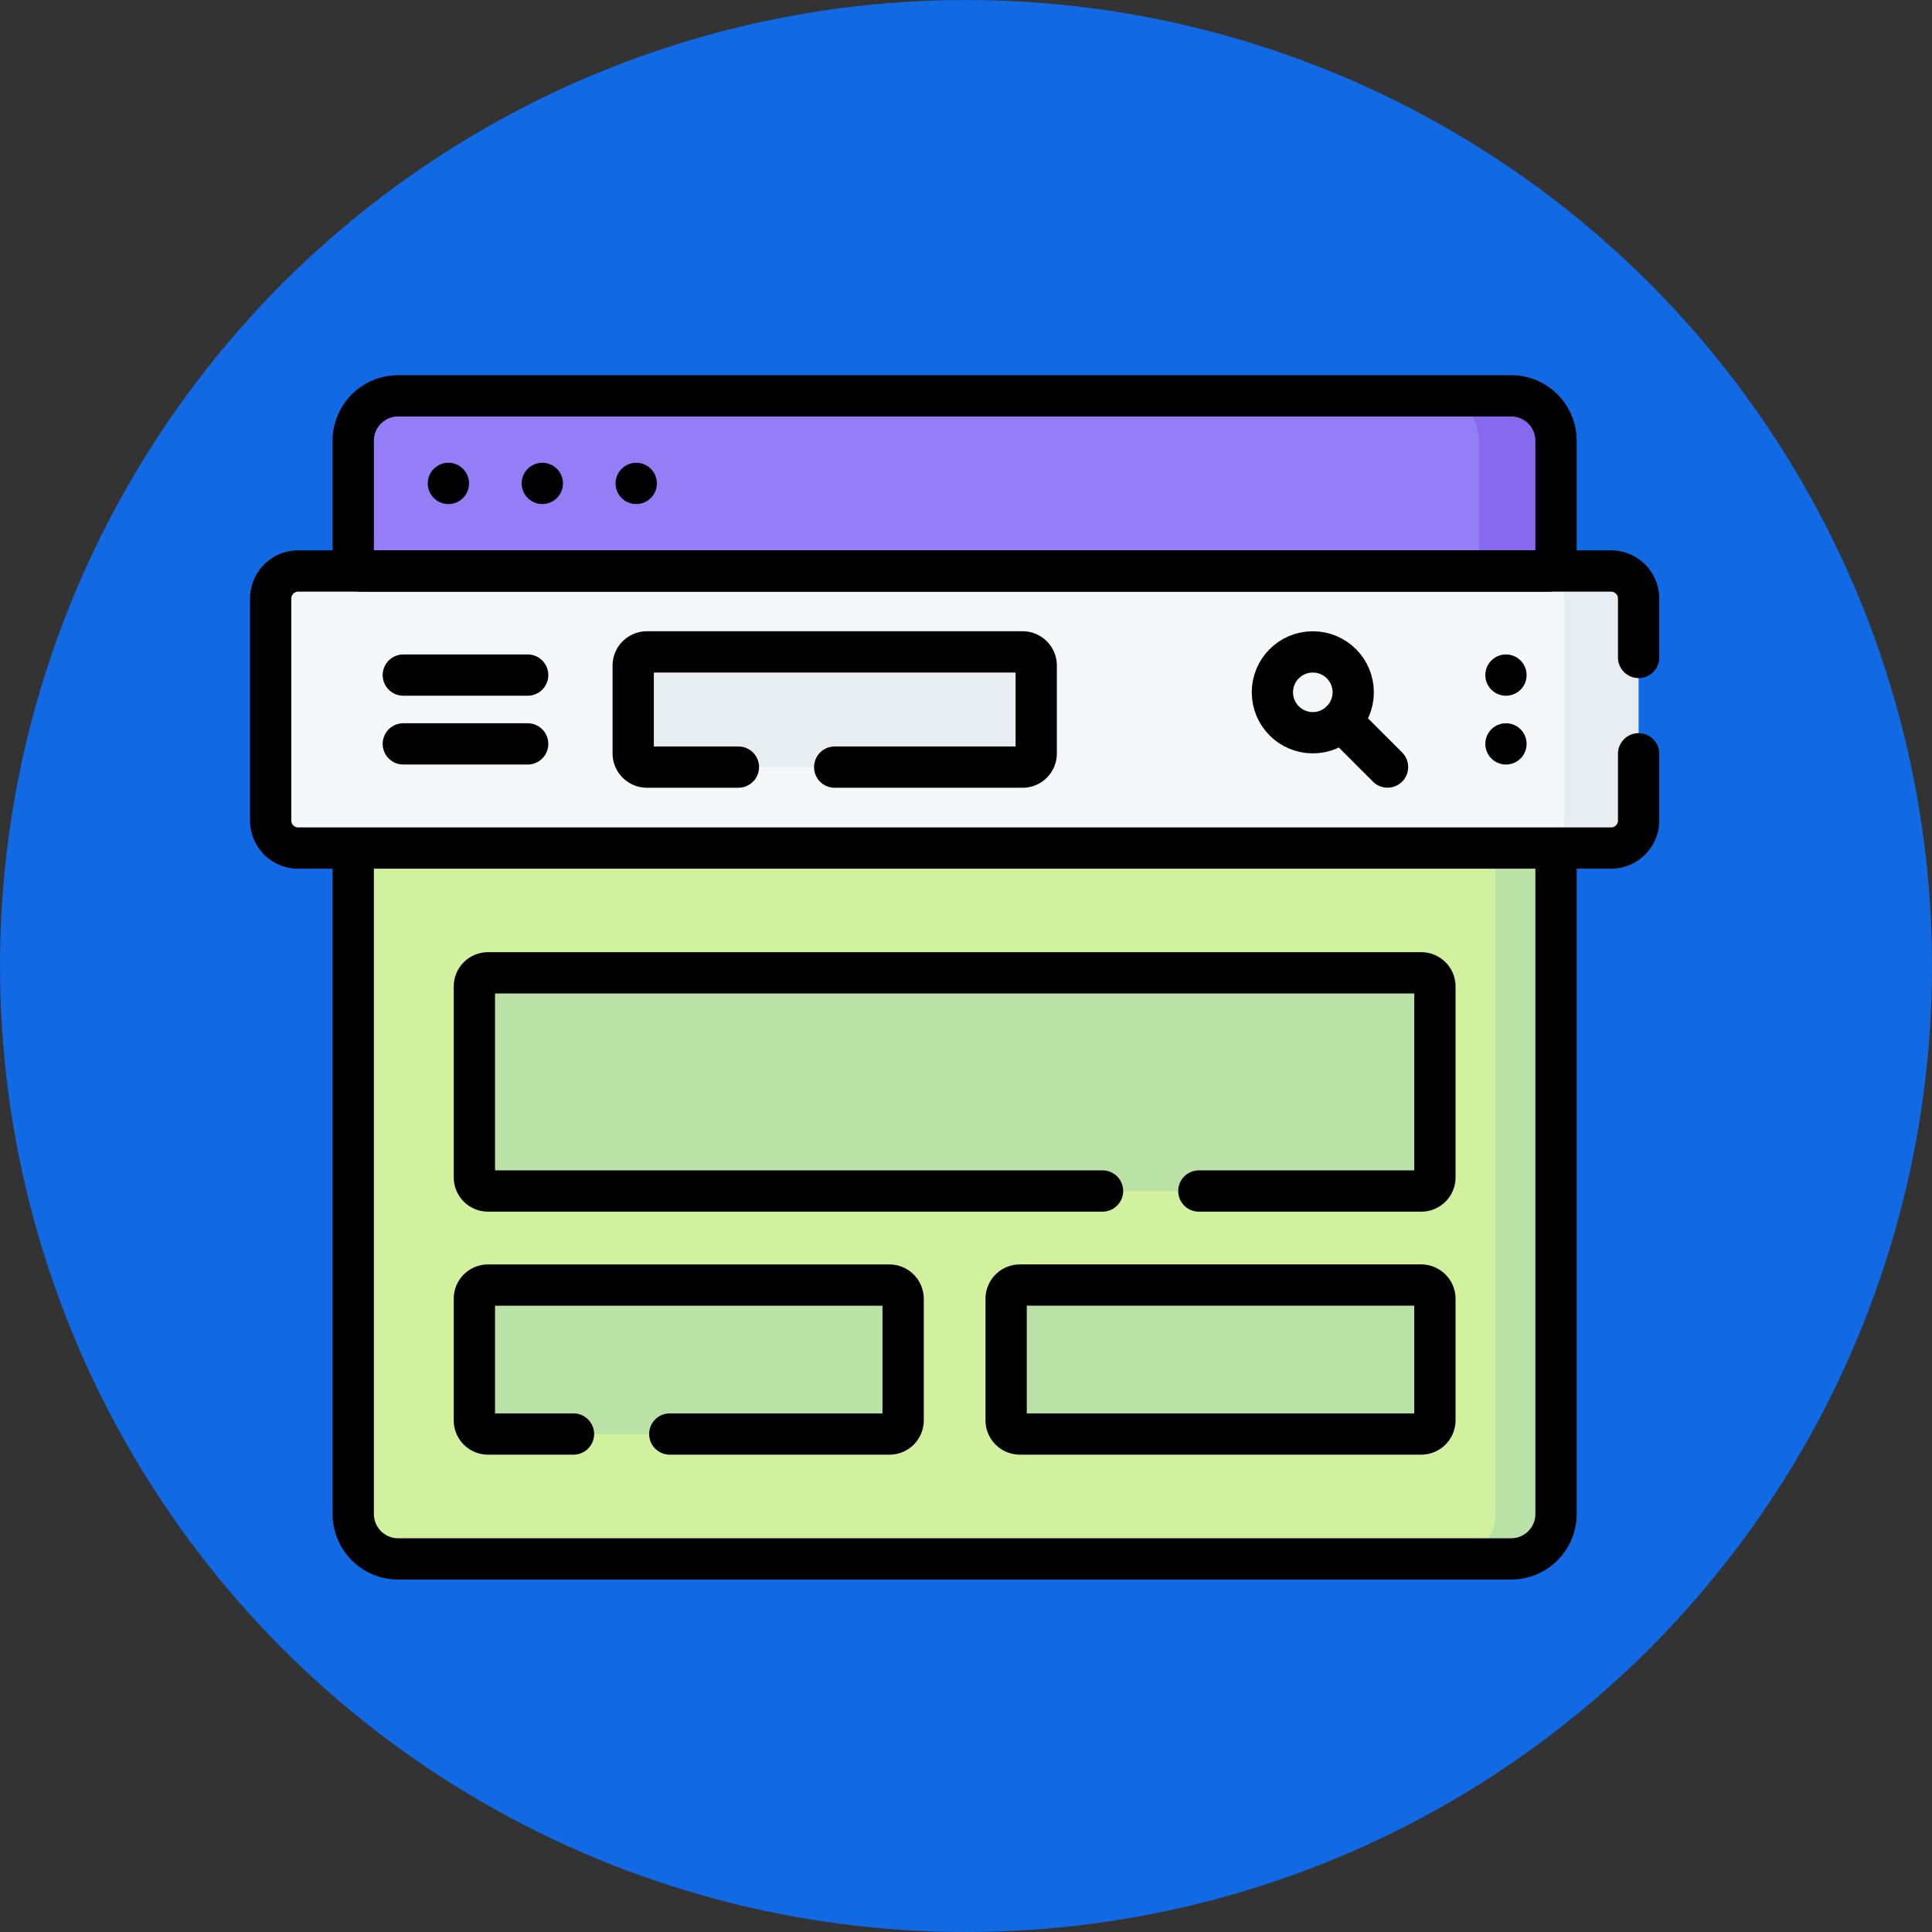 <svg xmlns="http://www.w3.org/2000/svg" xmlns:xlink="http://www.w3.org/1999/xlink" width="85" height="85" viewBox="0 0 85 85">
  <rect x="0" y="0" width="85" height="85" fill="#333333" stroke="none"/>
  <defs>
    <clipPath id="clip-path">
      <rect id="Rectángulo_405640" data-name="Rectángulo 405640" width="62" height="62" transform="translate(611.523 3174)" fill="#fff" stroke="#707070" stroke-width="1"/>
    </clipPath>
  </defs>
  <g id="Grupo_1102939" data-name="Grupo 1102939" transform="translate(-600.523 -3162)">
    <circle id="Elipse_11499" data-name="Elipse 11499" cx="42.5" cy="42.5" r="42.5" transform="translate(600.523 3162)" fill="#1169e3"/>
    <g id="Enmascarar_grupo_1098705" data-name="Enmascarar grupo 1098705" clip-path="url(#clip-path)">
      <g id="encabezamiento" transform="translate(611.523 3174)">
        <g id="Grupo_1102849" data-name="Grupo 1102849">
          <path id="Trazado_882073" data-name="Trazado 882073" d="M56.686,13.121v41.3A1.975,1.975,0,0,1,54.711,56.4l-1.478.187H6.516a1.975,1.975,0,0,1-1.975-1.975V16.027l.8-2.906H56.686Z" fill="#d1f19e"/>
          <path id="Trazado_882074" data-name="Trazado 882074" d="M57.459,13.121V54.609a1.975,1.975,0,0,1-1.975,1.975H52.82a1.975,1.975,0,0,0,1.975-1.975V18.449a2.422,2.422,0,0,0-2.422-2.422H4.541V13.121l32.679-1.96Z" fill="#bae2a6"/>
          <path id="Trazado_882075" data-name="Trazado 882075" d="M57.1,7.657l-.1,4.975-2.925.489L35.427,15.229,4.541,13.121V7.39A1.975,1.975,0,0,1,6.516,5.415H52.6l2.521.267A1.975,1.975,0,0,1,57.1,7.657Z" fill="#947df6"/>
          <path id="Trazado_882076" data-name="Trazado 882076" d="M57.459,7.39v5.731l-1.722.98-1.669-.98V7.39a1.975,1.975,0,0,0-1.975-1.975h3.391A1.975,1.975,0,0,1,57.459,7.39Z" fill="#8769ef"/>
          <path id="Trazado_882077" data-name="Trazado 882077" d="M59.415,25.125l-2.319.182H2.119A1.211,1.211,0,0,1,.908,24.1V14.333a1.211,1.211,0,0,1,1.211-1.211h55.34l2,.3a1.075,1.075,0,0,1,1.128,1.128l.034,9.368A1.211,1.211,0,0,1,59.415,25.125Z" fill="#f5f8f9"/>
          <path id="Trazado_882078" data-name="Trazado 882078" d="M61.092,14.333V24.1a1.211,1.211,0,0,1-1.211,1.211h-3.27A1.211,1.211,0,0,0,57.822,24.1V14.333a1.211,1.211,0,0,0-1.211-1.211h3.27A1.211,1.211,0,0,1,61.092,14.333Z" fill="#e8edf2"/>
          <path id="Trazado_882079" data-name="Trazado 882079" d="M33.984,21.749H17.463a.606.606,0,0,1-.605-.605V17.285a.606.606,0,0,1,.605-.605H33.984a.606.606,0,0,1,.605.605v3.859A.606.606,0,0,1,33.984,21.749Z" fill="#e8edf2"/>
          <path id="Trazado_882080" data-name="Trazado 882080" d="M51.525,40.4H10.475a.606.606,0,0,1-.605-.605V31.406a.606.606,0,0,1,.605-.605H51.525a.606.606,0,0,1,.605.605v8.388A.606.606,0,0,1,51.525,40.4Z" fill="#bae2a6"/>
          <path id="Trazado_882081" data-name="Trazado 882081" d="M28.129,51.091H10.475a.606.606,0,0,1-.605-.605V45.142a.606.606,0,0,1,.605-.605H28.129a.606.606,0,0,1,.605.605v5.343A.605.605,0,0,1,28.129,51.091Z" fill="#bae2a6"/>
          <path id="Trazado_882082" data-name="Trazado 882082" d="M51.525,51.091H33.871a.606.606,0,0,1-.605-.605V45.142a.606.606,0,0,1,.605-.605H51.525a.606.606,0,0,1,.605.605v5.343A.605.605,0,0,1,51.525,51.091Z" fill="#bae2a6"/>
        </g>
        <g id="Grupo_1102856" data-name="Grupo 1102856">
          <g id="Grupo_1102850" data-name="Grupo 1102850">
            <path id="Trazado_882083" data-name="Trazado 882083" d="M4.541,12.767V7.39A1.975,1.975,0,0,1,6.516,5.415H55.484A1.975,1.975,0,0,1,57.459,7.39v5.446m0,12.754V54.61a1.975,1.975,0,0,1-1.975,1.975H6.516A1.975,1.975,0,0,1,4.541,54.61V25.691" fill="none" stroke="#000" stroke-linecap="round" stroke-linejoin="round" stroke-miterlimit="10" stroke-width="1.816"/>
            <line id="Línea_3831" data-name="Línea 3831" x1="52.261" transform="translate(4.869 13.122)" fill="none" stroke="#000" stroke-linecap="round" stroke-linejoin="round" stroke-miterlimit="10" stroke-width="1.816"/>
            <line id="Línea_3832" data-name="Línea 3832" transform="translate(16.991 9.268)" fill="none" stroke="#000" stroke-linecap="round" stroke-linejoin="round" stroke-miterlimit="10" stroke-width="1.816"/>
            <line id="Línea_3833" data-name="Línea 3833" transform="translate(12.859 9.268)" fill="none" stroke="#000" stroke-linecap="round" stroke-linejoin="round" stroke-miterlimit="10" stroke-width="1.816"/>
            <line id="Línea_3834" data-name="Línea 3834" transform="translate(8.727 9.268)" fill="none" stroke="#000" stroke-linecap="round" stroke-linejoin="round" stroke-miterlimit="10" stroke-width="1.816"/>
          </g>
          <path id="Trazado_882084" data-name="Trazado 882084" d="M61.092,16.925V14.333a1.211,1.211,0,0,0-1.211-1.211H2.119A1.211,1.211,0,0,0,.908,14.333V24.1a1.211,1.211,0,0,0,1.211,1.211H59.881A1.211,1.211,0,0,0,61.092,24.1V21.164" fill="none" stroke="#000" stroke-linecap="round" stroke-linejoin="round" stroke-miterlimit="10" stroke-width="1.816"/>
          <g id="Grupo_1102854" data-name="Grupo 1102854">
            <g id="Grupo_1102851" data-name="Grupo 1102851">
              <line id="Línea_3835" data-name="Línea 3835" transform="translate(55.256 17.701)" fill="none" stroke="#000" stroke-linecap="round" stroke-linejoin="round" stroke-miterlimit="10" stroke-width="1.816"/>
              <line id="Línea_3836" data-name="Línea 3836" transform="translate(55.256 20.728)" fill="none" stroke="#000" stroke-linecap="round" stroke-linejoin="round" stroke-miterlimit="10" stroke-width="1.816"/>
            </g>
            <g id="Grupo_1102852" data-name="Grupo 1102852">
              <line id="Línea_3837" data-name="Línea 3837" x2="5.471" transform="translate(6.744 17.701)" fill="none" stroke="#000" stroke-linecap="round" stroke-linejoin="round" stroke-miterlimit="10" stroke-width="1.816"/>
              <line id="Línea_3838" data-name="Línea 3838" x2="5.471" transform="translate(6.744 20.728)" fill="none" stroke="#000" stroke-linecap="round" stroke-linejoin="round" stroke-miterlimit="10" stroke-width="1.816"/>
            </g>
            <g id="Grupo_1102853" data-name="Grupo 1102853">
              <circle id="Elipse_11564" data-name="Elipse 11564" cx="1.778" cy="1.778" r="1.778" transform="translate(44.98 16.681)" fill="none" stroke="#000" stroke-linecap="round" stroke-linejoin="round" stroke-miterlimit="10" stroke-width="1.816"/>
              <line id="Línea_3839" data-name="Línea 3839" x2="2.031" y2="2.031" transform="translate(48.015 19.716)" fill="none" stroke="#000" stroke-linecap="round" stroke-linejoin="round" stroke-miterlimit="10" stroke-width="1.816"/>
            </g>
            <path id="Trazado_882085" data-name="Trazado 882085" d="M25.724,21.75h8.26a.6.6,0,0,0,.605-.605V17.285a.6.6,0,0,0-.605-.605H17.463a.606.606,0,0,0-.605.605v3.859a.606.606,0,0,0,.605.605h4.023" fill="none" stroke="#000" stroke-linecap="round" stroke-linejoin="round" stroke-miterlimit="10" stroke-width="1.816"/>
          </g>
          <g id="Grupo_1102855" data-name="Grupo 1102855">
            <path id="Trazado_882086" data-name="Trazado 882086" d="M41.745,40.4h9.78a.6.6,0,0,0,.605-.605V31.406a.6.6,0,0,0-.605-.605H10.476a.6.6,0,0,0-.605.605v8.388a.6.6,0,0,0,.605.605H37.506" fill="none" stroke="#000" stroke-linecap="round" stroke-linejoin="round" stroke-miterlimit="10" stroke-width="1.816"/>
            <path id="Trazado_882087" data-name="Trazado 882087" d="M18.468,51.091h9.661a.6.6,0,0,0,.605-.605V45.143a.606.606,0,0,0-.605-.605H10.476a.6.6,0,0,0-.605.605v5.343a.6.6,0,0,0,.605.605H14.23" fill="none" stroke="#000" stroke-linecap="round" stroke-linejoin="round" stroke-miterlimit="10" stroke-width="1.816"/>
            <path id="Trazado_882088" data-name="Trazado 882088" d="M51.525,51.091H33.871a.606.606,0,0,1-.605-.605V45.142a.606.606,0,0,1,.605-.605H51.525a.606.606,0,0,1,.605.605v5.343A.605.605,0,0,1,51.525,51.091Z" fill="none" stroke="#000" stroke-linecap="round" stroke-linejoin="round" stroke-miterlimit="10" stroke-width="1.816"/>
          </g>
        </g>
      </g>
    </g>
  </g>
</svg>
